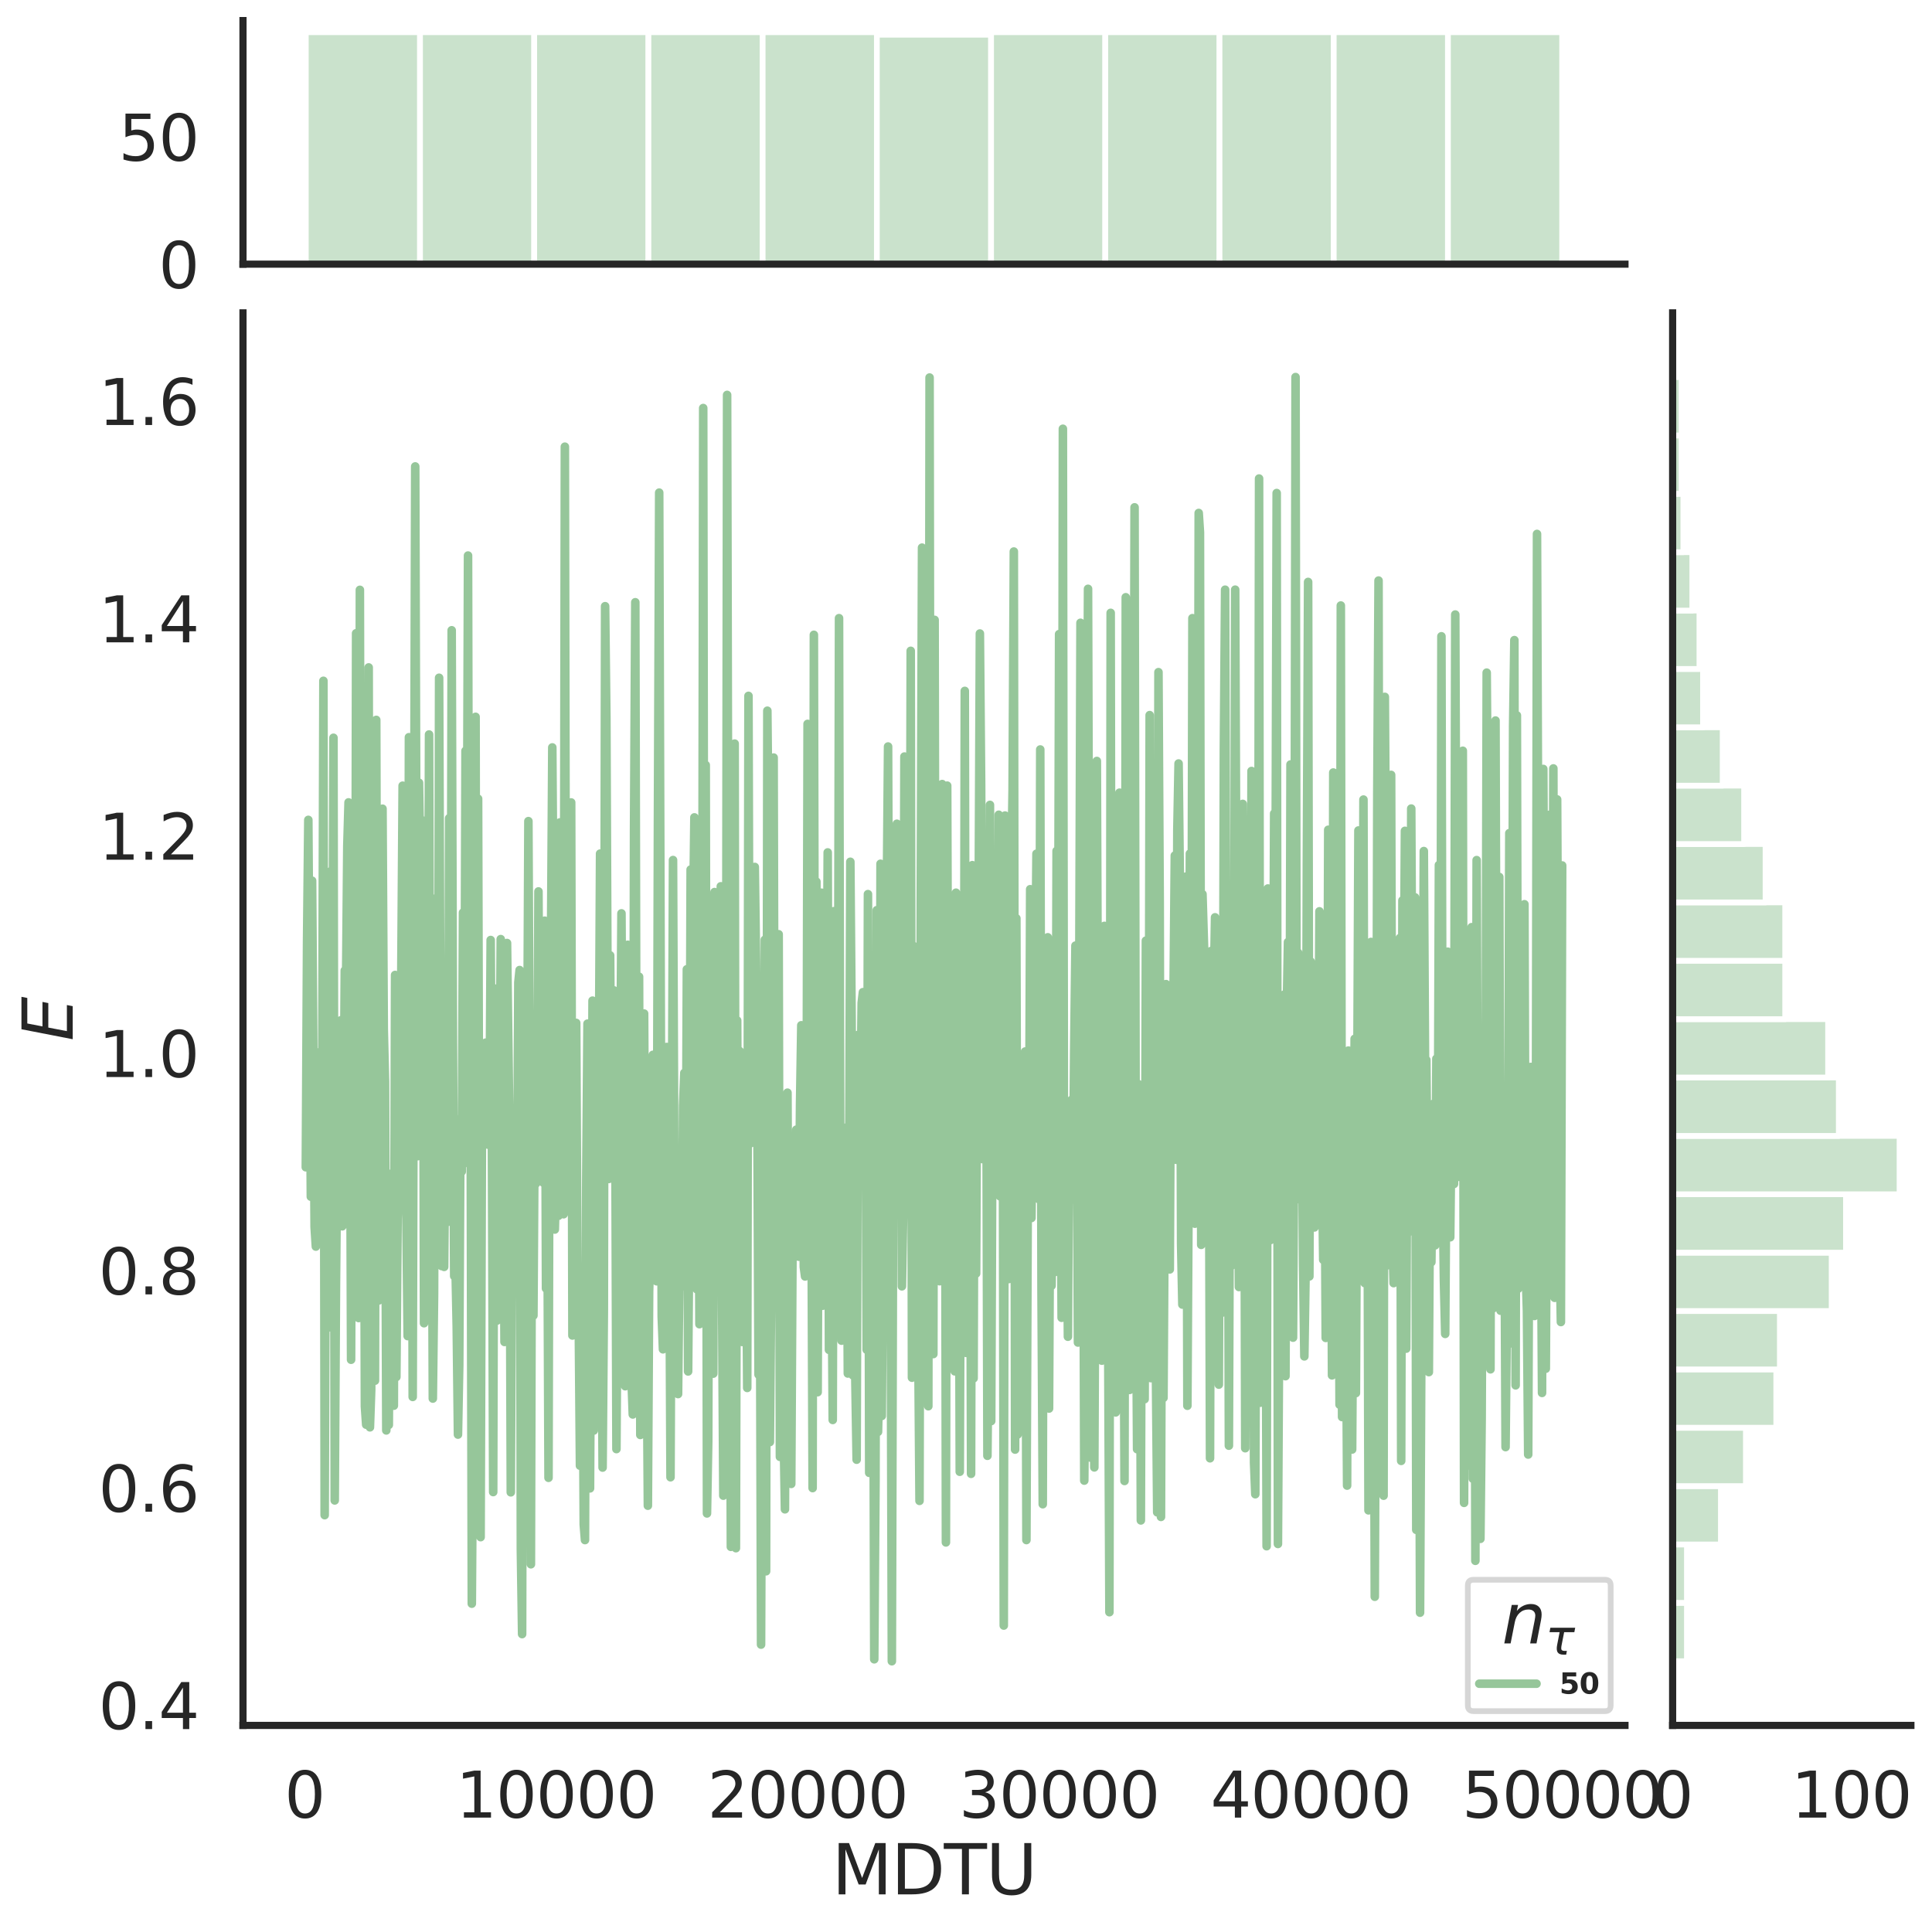<?xml version="1.0" encoding="utf-8" standalone="no"?>
<!DOCTYPE svg PUBLIC "-//W3C//DTD SVG 1.1//EN"
  "http://www.w3.org/Graphics/SVG/1.1/DTD/svg11.dtd">
<svg height="674.159pt" version="1.1" viewBox="0 0 675.156 674.159" width="675.156pt" xmlns="http://www.w3.org/2000/svg" xmlns:xlink="http://www.w3.org/1999/xlink">
 <defs>
  <style type="text/css">*{stroke-linecap:butt;stroke-linejoin:round;}</style>
 </defs>
 <g id="figure_1">
  <g id="patch_1">
   <path d="M 0 674.159 
L 675.156 674.159 
L 675.156 0 
L 0 0 
z
" style="fill:#ffffff;"/>
  </g>
  <g id="axes_1">
   <g id="patch_2">
    <path d="M 84.914 602.94 
L 567.864 602.94 
L 567.864 109.327 
L 84.914 109.327 
z
" style="fill:none;"/>
   </g>
   <g id="matplotlib.axis_1">
    <g id="xtick_1">
     <g id="text_1">
      <!-- 0 -->
      <g style="fill:#262626;" transform="translate(99.428 635.157)scale(0.22 -0.22)">
       <defs>
        <path d="M 2034 4250 
Q 1547 4250 1301 3770 
Q 1056 3291 1056 2328 
Q 1056 1369 1301 889 
Q 1547 409 2034 409 
Q 2525 409 2770 889 
Q 3016 1369 3016 2328 
Q 3016 3291 2770 3770 
Q 2525 4250 2034 4250 
z
M 2034 4750 
Q 2819 4750 3233 4129 
Q 3647 3509 3647 2328 
Q 3647 1150 3233 529 
Q 2819 -91 2034 -91 
Q 1250 -91 836 529 
Q 422 1150 422 2328 
Q 422 3509 836 4129 
Q 1250 4750 2034 4750 
z
" id="DejaVuSans-30" transform="scale(0.016)"/>
       </defs>
       <use xlink:href="#DejaVuSans-30"/>
      </g>
     </g>
    </g>
    <g id="xtick_2">
     <g id="text_2">
      <!-- 10000 -->
      <g style="fill:#262626;" transform="translate(159.33 635.157)scale(0.22 -0.22)">
       <defs>
        <path d="M 794 531 
L 1825 531 
L 1825 4091 
L 703 3866 
L 703 4441 
L 1819 4666 
L 2450 4666 
L 2450 531 
L 3481 531 
L 3481 0 
L 794 0 
L 794 531 
z
" id="DejaVuSans-31" transform="scale(0.016)"/>
       </defs>
       <use xlink:href="#DejaVuSans-31"/>
       <use x="63.623" xlink:href="#DejaVuSans-30"/>
       <use x="127.246" xlink:href="#DejaVuSans-30"/>
       <use x="190.869" xlink:href="#DejaVuSans-30"/>
       <use x="254.492" xlink:href="#DejaVuSans-30"/>
      </g>
     </g>
    </g>
    <g id="xtick_3">
     <g id="text_3">
      <!-- 20000 -->
      <g style="fill:#262626;" transform="translate(247.227 635.157)scale(0.22 -0.22)">
       <defs>
        <path d="M 1228 531 
L 3431 531 
L 3431 0 
L 469 0 
L 469 531 
Q 828 903 1448 1529 
Q 2069 2156 2228 2338 
Q 2531 2678 2651 2914 
Q 2772 3150 2772 3378 
Q 2772 3750 2511 3984 
Q 2250 4219 1831 4219 
Q 1534 4219 1204 4116 
Q 875 4013 500 3803 
L 500 4441 
Q 881 4594 1212 4672 
Q 1544 4750 1819 4750 
Q 2544 4750 2975 4387 
Q 3406 4025 3406 3419 
Q 3406 3131 3298 2873 
Q 3191 2616 2906 2266 
Q 2828 2175 2409 1742 
Q 1991 1309 1228 531 
z
" id="DejaVuSans-32" transform="scale(0.016)"/>
       </defs>
       <use xlink:href="#DejaVuSans-32"/>
       <use x="63.623" xlink:href="#DejaVuSans-30"/>
       <use x="127.246" xlink:href="#DejaVuSans-30"/>
       <use x="190.869" xlink:href="#DejaVuSans-30"/>
       <use x="254.492" xlink:href="#DejaVuSans-30"/>
      </g>
     </g>
    </g>
    <g id="xtick_4">
     <g id="text_4">
      <!-- 30000 -->
      <g style="fill:#262626;" transform="translate(335.124 635.157)scale(0.22 -0.22)">
       <defs>
        <path d="M 2597 2516 
Q 3050 2419 3304 2112 
Q 3559 1806 3559 1356 
Q 3559 666 3084 287 
Q 2609 -91 1734 -91 
Q 1441 -91 1130 -33 
Q 819 25 488 141 
L 488 750 
Q 750 597 1062 519 
Q 1375 441 1716 441 
Q 2309 441 2620 675 
Q 2931 909 2931 1356 
Q 2931 1769 2642 2001 
Q 2353 2234 1838 2234 
L 1294 2234 
L 1294 2753 
L 1863 2753 
Q 2328 2753 2575 2939 
Q 2822 3125 2822 3475 
Q 2822 3834 2567 4026 
Q 2313 4219 1838 4219 
Q 1578 4219 1281 4162 
Q 984 4106 628 3988 
L 628 4550 
Q 988 4650 1302 4700 
Q 1616 4750 1894 4750 
Q 2613 4750 3031 4423 
Q 3450 4097 3450 3541 
Q 3450 3153 3228 2886 
Q 3006 2619 2597 2516 
z
" id="DejaVuSans-33" transform="scale(0.016)"/>
       </defs>
       <use xlink:href="#DejaVuSans-33"/>
       <use x="63.623" xlink:href="#DejaVuSans-30"/>
       <use x="127.246" xlink:href="#DejaVuSans-30"/>
       <use x="190.869" xlink:href="#DejaVuSans-30"/>
       <use x="254.492" xlink:href="#DejaVuSans-30"/>
      </g>
     </g>
    </g>
    <g id="xtick_5">
     <g id="text_5">
      <!-- 40000 -->
      <g style="fill:#262626;" transform="translate(423.021 635.157)scale(0.22 -0.22)">
       <defs>
        <path d="M 2419 4116 
L 825 1625 
L 2419 1625 
L 2419 4116 
z
M 2253 4666 
L 3047 4666 
L 3047 1625 
L 3713 1625 
L 3713 1100 
L 3047 1100 
L 3047 0 
L 2419 0 
L 2419 1100 
L 313 1100 
L 313 1709 
L 2253 4666 
z
" id="DejaVuSans-34" transform="scale(0.016)"/>
       </defs>
       <use xlink:href="#DejaVuSans-34"/>
       <use x="63.623" xlink:href="#DejaVuSans-30"/>
       <use x="127.246" xlink:href="#DejaVuSans-30"/>
       <use x="190.869" xlink:href="#DejaVuSans-30"/>
       <use x="254.492" xlink:href="#DejaVuSans-30"/>
      </g>
     </g>
    </g>
    <g id="xtick_6">
     <g id="text_6">
      <!-- 50000 -->
      <g style="fill:#262626;" transform="translate(510.918 635.157)scale(0.22 -0.22)">
       <defs>
        <path d="M 691 4666 
L 3169 4666 
L 3169 4134 
L 1269 4134 
L 1269 2991 
Q 1406 3038 1543 3061 
Q 1681 3084 1819 3084 
Q 2600 3084 3056 2656 
Q 3513 2228 3513 1497 
Q 3513 744 3044 326 
Q 2575 -91 1722 -91 
Q 1428 -91 1123 -41 
Q 819 9 494 109 
L 494 744 
Q 775 591 1075 516 
Q 1375 441 1709 441 
Q 2250 441 2565 725 
Q 2881 1009 2881 1497 
Q 2881 1984 2565 2268 
Q 2250 2553 1709 2553 
Q 1456 2553 1204 2497 
Q 953 2441 691 2322 
L 691 4666 
z
" id="DejaVuSans-35" transform="scale(0.016)"/>
       </defs>
       <use xlink:href="#DejaVuSans-35"/>
       <use x="63.623" xlink:href="#DejaVuSans-30"/>
       <use x="127.246" xlink:href="#DejaVuSans-30"/>
       <use x="190.869" xlink:href="#DejaVuSans-30"/>
       <use x="254.492" xlink:href="#DejaVuSans-30"/>
      </g>
     </g>
    </g>
    <g id="text_7">
     <!-- MDTU -->
     <g style="fill:#262626;" transform="translate(290.683 661.968)scale(0.24 -0.24)">
      <defs>
       <path d="M 628 4666 
L 1569 4666 
L 2759 1491 
L 3956 4666 
L 4897 4666 
L 4897 0 
L 4281 0 
L 4281 4097 
L 3078 897 
L 2444 897 
L 1241 4097 
L 1241 0 
L 628 0 
L 628 4666 
z
" id="DejaVuSans-4d" transform="scale(0.016)"/>
       <path d="M 1259 4147 
L 1259 519 
L 2022 519 
Q 2988 519 3436 956 
Q 3884 1394 3884 2338 
Q 3884 3275 3436 3711 
Q 2988 4147 2022 4147 
L 1259 4147 
z
M 628 4666 
L 1925 4666 
Q 3281 4666 3915 4102 
Q 4550 3538 4550 2338 
Q 4550 1131 3912 565 
Q 3275 0 1925 0 
L 628 0 
L 628 4666 
z
" id="DejaVuSans-44" transform="scale(0.016)"/>
       <path d="M -19 4666 
L 3928 4666 
L 3928 4134 
L 2272 4134 
L 2272 0 
L 1638 0 
L 1638 4134 
L -19 4134 
L -19 4666 
z
" id="DejaVuSans-54" transform="scale(0.016)"/>
       <path d="M 556 4666 
L 1191 4666 
L 1191 1831 
Q 1191 1081 1462 751 
Q 1734 422 2344 422 
Q 2950 422 3222 751 
Q 3494 1081 3494 1831 
L 3494 4666 
L 4128 4666 
L 4128 1753 
Q 4128 841 3676 375 
Q 3225 -91 2344 -91 
Q 1459 -91 1007 375 
Q 556 841 556 1753 
L 556 4666 
z
" id="DejaVuSans-55" transform="scale(0.016)"/>
      </defs>
      <use xlink:href="#DejaVuSans-4d"/>
      <use x="86.279" xlink:href="#DejaVuSans-44"/>
      <use x="163.281" xlink:href="#DejaVuSans-54"/>
      <use x="224.365" xlink:href="#DejaVuSans-55"/>
     </g>
    </g>
   </g>
   <g id="matplotlib.axis_2">
    <g id="ytick_1">
     <g id="text_8">
      <!-- 0.4 -->
      <g style="fill:#262626;" transform="translate(34.428 604.212)scale(0.22 -0.22)">
       <defs>
        <path d="M 684 794 
L 1344 794 
L 1344 0 
L 684 0 
L 684 794 
z
" id="DejaVuSans-2e" transform="scale(0.016)"/>
       </defs>
       <use xlink:href="#DejaVuSans-30"/>
       <use x="63.623" xlink:href="#DejaVuSans-2e"/>
       <use x="95.41" xlink:href="#DejaVuSans-34"/>
      </g>
     </g>
    </g>
    <g id="ytick_2">
     <g id="text_9">
      <!-- 0.6 -->
      <g style="fill:#262626;" transform="translate(34.428 528.263)scale(0.22 -0.22)">
       <defs>
        <path d="M 2113 2584 
Q 1688 2584 1439 2293 
Q 1191 2003 1191 1497 
Q 1191 994 1439 701 
Q 1688 409 2113 409 
Q 2538 409 2786 701 
Q 3034 994 3034 1497 
Q 3034 2003 2786 2293 
Q 2538 2584 2113 2584 
z
M 3366 4563 
L 3366 3988 
Q 3128 4100 2886 4159 
Q 2644 4219 2406 4219 
Q 1781 4219 1451 3797 
Q 1122 3375 1075 2522 
Q 1259 2794 1537 2939 
Q 1816 3084 2150 3084 
Q 2853 3084 3261 2657 
Q 3669 2231 3669 1497 
Q 3669 778 3244 343 
Q 2819 -91 2113 -91 
Q 1303 -91 875 529 
Q 447 1150 447 2328 
Q 447 3434 972 4092 
Q 1497 4750 2381 4750 
Q 2619 4750 2861 4703 
Q 3103 4656 3366 4563 
z
" id="DejaVuSans-36" transform="scale(0.016)"/>
       </defs>
       <use xlink:href="#DejaVuSans-30"/>
       <use x="63.623" xlink:href="#DejaVuSans-2e"/>
       <use x="95.41" xlink:href="#DejaVuSans-36"/>
      </g>
     </g>
    </g>
    <g id="ytick_3">
     <g id="text_10">
      <!-- 0.8 -->
      <g style="fill:#262626;" transform="translate(34.428 452.313)scale(0.22 -0.22)">
       <defs>
        <path d="M 2034 2216 
Q 1584 2216 1326 1975 
Q 1069 1734 1069 1313 
Q 1069 891 1326 650 
Q 1584 409 2034 409 
Q 2484 409 2743 651 
Q 3003 894 3003 1313 
Q 3003 1734 2745 1975 
Q 2488 2216 2034 2216 
z
M 1403 2484 
Q 997 2584 770 2862 
Q 544 3141 544 3541 
Q 544 4100 942 4425 
Q 1341 4750 2034 4750 
Q 2731 4750 3128 4425 
Q 3525 4100 3525 3541 
Q 3525 3141 3298 2862 
Q 3072 2584 2669 2484 
Q 3125 2378 3379 2068 
Q 3634 1759 3634 1313 
Q 3634 634 3220 271 
Q 2806 -91 2034 -91 
Q 1263 -91 848 271 
Q 434 634 434 1313 
Q 434 1759 690 2068 
Q 947 2378 1403 2484 
z
M 1172 3481 
Q 1172 3119 1398 2916 
Q 1625 2713 2034 2713 
Q 2441 2713 2670 2916 
Q 2900 3119 2900 3481 
Q 2900 3844 2670 4047 
Q 2441 4250 2034 4250 
Q 1625 4250 1398 4047 
Q 1172 3844 1172 3481 
z
" id="DejaVuSans-38" transform="scale(0.016)"/>
       </defs>
       <use xlink:href="#DejaVuSans-30"/>
       <use x="63.623" xlink:href="#DejaVuSans-2e"/>
       <use x="95.41" xlink:href="#DejaVuSans-38"/>
      </g>
     </g>
    </g>
    <g id="ytick_4">
     <g id="text_11">
      <!-- 1.0 -->
      <g style="fill:#262626;" transform="translate(34.428 376.364)scale(0.22 -0.22)">
       <use xlink:href="#DejaVuSans-31"/>
       <use x="63.623" xlink:href="#DejaVuSans-2e"/>
       <use x="95.41" xlink:href="#DejaVuSans-30"/>
      </g>
     </g>
    </g>
    <g id="ytick_5">
     <g id="text_12">
      <!-- 1.2 -->
      <g style="fill:#262626;" transform="translate(34.428 300.414)scale(0.22 -0.22)">
       <use xlink:href="#DejaVuSans-31"/>
       <use x="63.623" xlink:href="#DejaVuSans-2e"/>
       <use x="95.41" xlink:href="#DejaVuSans-32"/>
      </g>
     </g>
    </g>
    <g id="ytick_6">
     <g id="text_13">
      <!-- 1.4 -->
      <g style="fill:#262626;" transform="translate(34.428 224.465)scale(0.22 -0.22)">
       <use xlink:href="#DejaVuSans-31"/>
       <use x="63.623" xlink:href="#DejaVuSans-2e"/>
       <use x="95.41" xlink:href="#DejaVuSans-34"/>
      </g>
     </g>
    </g>
    <g id="ytick_7">
     <g id="text_14">
      <!-- 1.6 -->
      <g style="fill:#262626;" transform="translate(34.428 148.515)scale(0.22 -0.22)">
       <use xlink:href="#DejaVuSans-31"/>
       <use x="63.623" xlink:href="#DejaVuSans-2e"/>
       <use x="95.41" xlink:href="#DejaVuSans-36"/>
      </g>
     </g>
    </g>
    <g id="text_15">
     <!-- $E$ -->
     <g style="fill:#262626;" transform="translate(25.436 363.813)rotate(-90)scale(0.24 -0.24)">
      <defs>
       <path d="M 1081 4666 
L 4031 4666 
L 3928 4134 
L 1606 4134 
L 1338 2753 
L 3566 2753 
L 3463 2222 
L 1234 2222 
L 909 531 
L 3284 531 
L 3181 0 
L 172 0 
L 1081 4666 
z
" id="DejaVuSans-Oblique-45" transform="scale(0.016)"/>
      </defs>
      <use transform="translate(0 0.094)" xlink:href="#DejaVuSans-Oblique-45"/>
     </g>
    </g>
   </g>
   <g id="line2d_1">
    <path clip-path="url(#pf636294b76)" d="M 106.867 407.88 
L 107.306 329.008 
L 107.746 286.506 
L 108.625 418.174 
L 109.064 307.76 
L 109.943 428.773 
L 110.382 435.608 
L 110.822 400.622 
L 111.261 404.15 
L 111.701 367.64 
L 112.14 387.328 
L 112.58 388.315 
L 113.019 237.908 
L 113.459 529.458 
L 113.898 401.372 
L 114.338 409.072 
L 114.777 463.9 
L 115.217 405.9 
L 115.656 304.406 
L 116.096 395.362 
L 116.535 257.814 
L 116.975 524.315 
L 117.414 448.651 
L 117.854 401.027 
L 118.293 366.723 
L 118.733 358.386 
L 119.172 356.505 
L 119.612 428.518 
L 120.051 398.006 
L 120.491 339.119 
L 120.93 344.36 
L 121.37 295.648 
L 121.809 280.388 
L 122.249 351.065 
L 122.688 475.151 
L 123.128 351.821 
L 123.567 324.25 
L 124.007 442.602 
L 124.446 221.299 
L 124.885 398.785 
L 125.325 460.577 
L 125.764 206.119 
L 126.204 435.183 
L 126.643 311.769 
L 127.083 346.451 
L 127.522 491.463 
L 127.962 497.845 
L 128.401 410.204 
L 128.841 233.228 
L 129.28 498.766 
L 129.72 485.76 
L 130.159 255.476 
L 130.599 441.694 
L 131.038 482.466 
L 131.478 251.564 
L 131.917 414.029 
L 132.357 454.446 
L 132.796 370.552 
L 133.236 438.371 
L 133.675 282.603 
L 134.115 359.727 
L 134.554 378.041 
L 134.994 499.849 
L 135.433 470.47 
L 135.873 497.934 
L 136.312 410.199 
L 136.752 446.438 
L 137.191 440.913 
L 137.631 491.207 
L 138.07 340.701 
L 138.51 481.187 
L 138.949 425.869 
L 139.828 397.931 
L 140.707 274.559 
L 141.146 354.149 
L 141.586 373.011 
L 142.025 426.933 
L 142.465 466.884 
L 142.904 257.619 
L 143.344 341.288 
L 143.783 297.128 
L 144.223 488.147 
L 145.102 162.997 
L 145.541 313.216 
L 145.981 404.007 
L 146.42 273.518 
L 147.299 326.812 
L 147.739 286.73 
L 148.178 462.387 
L 148.618 368.254 
L 149.057 353.84 
L 149.497 393.878 
L 149.936 256.664 
L 150.376 393.723 
L 150.815 381.515 
L 151.255 488.718 
L 151.694 452.109 
L 152.134 314.016 
L 153.012 434.408 
L 153.452 236.843 
L 153.891 355.283 
L 154.331 442.41 
L 154.77 417.699 
L 155.21 442.705 
L 155.649 392.308 
L 156.089 421.812 
L 156.528 426.956 
L 156.968 285.903 
L 157.407 415.431 
L 157.847 220.245 
L 158.286 364.218 
L 158.726 445.92 
L 159.165 442.14 
L 159.605 463.52 
L 160.044 501.307 
L 160.484 477.183 
L 160.923 390.839 
L 161.363 409.383 
L 161.802 318.901 
L 162.242 395.912 
L 162.681 262.361 
L 163.121 321.539 
L 163.56 194.133 
L 164 406.775 
L 164.439 375.289 
L 164.879 560.39 
L 165.318 496.095 
L 165.758 461.882 
L 166.197 250.496 
L 166.637 505.143 
L 167.076 279.112 
L 167.515 443.497 
L 167.955 537.145 
L 168.394 400.216 
L 168.834 379.163 
L 169.273 370.073 
L 169.713 364.354 
L 170.152 396.598 
L 170.592 400.003 
L 171.031 394.987 
L 171.471 328.483 
L 171.91 398.264 
L 172.35 521.387 
L 172.789 345.411 
L 173.229 429.23 
L 173.668 461.482 
L 174.108 409.51 
L 174.547 393.499 
L 174.987 328.169 
L 175.426 406.856 
L 175.866 399.973 
L 176.305 468.937 
L 176.745 459.978 
L 177.184 329.534 
L 178.063 397.923 
L 178.503 521.481 
L 178.942 428.341 
L 179.382 420.51 
L 179.821 402.414 
L 180.261 436.911 
L 180.7 424.876 
L 181.139 343.309 
L 181.579 338.976 
L 182.018 541.296 
L 182.458 571.025 
L 182.897 342.302 
L 183.337 489.352 
L 183.776 474.429 
L 184.655 286.938 
L 185.095 380.165 
L 185.534 546.621 
L 185.974 373.085 
L 186.413 459.717 
L 186.853 390.128 
L 187.292 413.59 
L 187.732 401.592 
L 188.171 311.505 
L 188.611 392.49 
L 189.05 343.625 
L 189.49 366.845 
L 189.929 413.325 
L 190.369 321.738 
L 190.808 450.247 
L 191.248 410.047 
L 191.687 516.407 
L 192.127 328.051 
L 192.566 328.034 
L 193.006 261.182 
L 193.445 323.347 
L 193.885 429.653 
L 194.324 413.22 
L 194.764 403.105 
L 195.203 424.831 
L 195.642 287.39 
L 196.082 407.983 
L 196.521 392.857 
L 196.961 424.309 
L 197.4 156.091 
L 197.84 402.543 
L 198.279 407.929 
L 198.719 339.386 
L 199.158 329.997 
L 199.598 280.407 
L 200.037 466.681 
L 200.477 357.766 
L 200.916 371.57 
L 201.356 357.443 
L 201.795 446.287 
L 202.235 460.124 
L 202.674 512.171 
L 203.114 459.525 
L 203.553 457.014 
L 203.993 532.727 
L 204.432 538.167 
L 204.872 412.616 
L 205.311 357.713 
L 205.751 396.655 
L 206.19 520.101 
L 207.069 349.67 
L 207.509 499.889 
L 207.948 362.476 
L 208.388 479.521 
L 209.266 377.205 
L 209.706 298.298 
L 210.145 429.849 
L 210.585 512.833 
L 211.024 457.53 
L 211.464 211.833 
L 211.903 250.799 
L 212.343 354.916 
L 212.782 411.971 
L 213.222 333.849 
L 213.661 401.83 
L 214.101 391.478 
L 214.54 346.085 
L 214.98 376.205 
L 215.419 506.371 
L 216.298 364.378 
L 216.738 379.63 
L 217.177 319.172 
L 217.617 398.114 
L 218.056 392.438 
L 218.496 484.408 
L 219.375 330.155 
L 219.814 351.242 
L 220.254 449.18 
L 220.693 482.16 
L 221.133 494.272 
L 221.572 290.382 
L 222.012 210.456 
L 222.451 403.149 
L 222.891 446.801 
L 223.33 341.302 
L 223.769 501.431 
L 224.209 451.911 
L 224.648 380.974 
L 225.088 354.185 
L 225.527 434.425 
L 225.967 463.812 
L 226.406 526.152 
L 226.846 451.261 
L 227.285 435.297 
L 227.725 377.956 
L 228.164 368.608 
L 228.604 415.391 
L 229.043 392.808 
L 229.483 447.732 
L 229.922 287.857 
L 230.362 172.143 
L 231.241 460.013 
L 231.68 471.505 
L 232.12 399.42 
L 232.559 373.74 
L 232.999 365.853 
L 233.438 423.351 
L 233.878 427.78 
L 234.317 516.214 
L 235.196 300.537 
L 235.636 406.857 
L 236.075 447.834 
L 236.515 430.359 
L 236.954 487.146 
L 237.393 447.059 
L 237.833 449.876 
L 238.272 444.128 
L 238.712 386.321 
L 239.151 374.917 
L 239.591 438.486 
L 240.03 338.707 
L 240.47 479.242 
L 240.909 426.842 
L 241.349 303.864 
L 241.788 415.69 
L 242.228 320.34 
L 242.667 285.629 
L 243.107 382.178 
L 243.546 450.557 
L 243.986 356.626 
L 244.425 462.73 
L 244.865 423.026 
L 245.304 427.85 
L 245.744 142.59 
L 246.183 435.209 
L 246.623 267.345 
L 247.062 528.859 
L 247.502 503.509 
L 247.941 341.103 
L 248.381 419.335 
L 248.82 352.173 
L 249.26 480.004 
L 249.699 311.729 
L 250.139 391.198 
L 250.578 410.824 
L 251.018 390.353 
L 251.457 416.751 
L 251.896 309.716 
L 252.336 454.118 
L 252.775 522.65 
L 253.215 457.166 
L 253.654 439.584 
L 254.094 138.005 
L 254.533 329.503 
L 254.973 414.534 
L 255.412 540.536 
L 255.852 368.718 
L 256.291 484.395 
L 256.731 259.847 
L 257.17 540.996 
L 257.61 356.593 
L 258.049 454.759 
L 258.489 367.286 
L 258.928 393.117 
L 259.368 468.938 
L 259.807 372.57 
L 260.247 430.593 
L 260.686 419.728 
L 261.126 485.005 
L 261.565 243.171 
L 262.005 394.801 
L 262.444 399.438 
L 262.884 354.902 
L 263.323 352.444 
L 263.763 302.95 
L 264.202 335.472 
L 264.642 382.278 
L 265.081 480.357 
L 265.52 426.407 
L 265.96 574.702 
L 266.399 450.687 
L 266.839 473.583 
L 267.278 328.377 
L 267.718 549.067 
L 268.157 248.357 
L 268.597 294.347 
L 269.036 503.916 
L 269.476 453.059 
L 269.915 334.328 
L 270.355 264.726 
L 270.794 441.882 
L 271.234 374.02 
L 271.673 438.042 
L 272.113 326.47 
L 272.552 509.09 
L 272.992 410.557 
L 273.431 475.254 
L 274.31 527.419 
L 274.75 433.862 
L 275.189 381.83 
L 275.629 478.437 
L 276.068 475.02 
L 276.508 518.54 
L 276.947 437.154 
L 277.387 422.477 
L 277.826 431.983 
L 278.266 394.764 
L 278.705 424.014 
L 279.145 439.145 
L 279.584 385.937 
L 280.023 358.274 
L 280.463 367.292 
L 280.902 442.707 
L 281.342 446.052 
L 281.781 437.924 
L 282.221 252.964 
L 283.1 413.346 
L 283.539 412.683 
L 283.979 520 
L 284.418 221.829 
L 284.858 432.464 
L 285.297 308.084 
L 285.737 486.489 
L 286.176 363.275 
L 286.616 333.03 
L 287.055 311.947 
L 287.495 456.272 
L 287.934 419.407 
L 288.374 337.844 
L 288.813 381.457 
L 289.253 297.874 
L 289.692 471.687 
L 290.132 426.391 
L 290.571 435.672 
L 291.011 496.193 
L 291.45 318.399 
L 291.89 396.599 
L 292.329 402.423 
L 292.769 413.74 
L 293.208 216.013 
L 293.647 411.776 
L 294.087 468.479 
L 294.526 449.833 
L 295.405 394.093 
L 295.845 400.854 
L 296.284 479.96 
L 296.724 416.708 
L 297.163 301.145 
L 297.603 355.849 
L 298.042 480.589 
L 298.482 434.943 
L 298.921 482.92 
L 299.361 510.077 
L 299.8 361.679 
L 300.24 369.753 
L 300.679 387.412 
L 301.119 350.461 
L 301.558 346.712 
L 301.998 414.631 
L 302.437 366.036 
L 302.877 471.659 
L 303.316 312.448 
L 303.756 514.674 
L 304.195 385.403 
L 304.635 363.153 
L 305.074 421.83 
L 305.514 579.826 
L 305.953 517.682 
L 306.393 318.066 
L 306.832 500.362 
L 307.272 480.213 
L 307.711 301.84 
L 308.15 494.802 
L 308.59 430.559 
L 309.029 419.501 
L 309.469 465.278 
L 309.908 312.216 
L 310.348 260.864 
L 310.787 384.596 
L 311.227 435.91 
L 311.666 580.503 
L 312.106 417.849 
L 312.545 357.362 
L 312.985 378.558 
L 313.424 287.857 
L 313.864 288.767 
L 314.303 374.05 
L 314.743 342.28 
L 315.182 449.492 
L 315.622 424.228 
L 316.061 264.369 
L 316.501 418.228 
L 316.94 286.699 
L 317.38 284.957 
L 317.819 408.287 
L 318.259 227.433 
L 318.698 481.424 
L 319.138 330.492 
L 319.577 398.212 
L 320.017 414.217 
L 320.456 384.038 
L 320.896 469.847 
L 321.335 524.467 
L 321.775 314.393 
L 322.214 191.369 
L 322.653 451.14 
L 323.532 368.931 
L 323.972 374.665 
L 324.411 491.394 
L 324.851 131.93 
L 325.29 437.217 
L 325.73 326.475 
L 326.169 473.164 
L 326.609 216.609 
L 327.048 447.69 
L 327.488 303.977 
L 327.927 409.004 
L 328.367 447.711 
L 329.246 273.988 
L 329.685 427.881 
L 330.125 288.895 
L 330.564 538.988 
L 331.004 274.538 
L 331.443 413.169 
L 331.883 463.608 
L 332.322 369.333 
L 332.762 419.539 
L 333.201 380.441 
L 333.641 479.194 
L 334.08 311.947 
L 334.52 413.573 
L 334.959 365.066 
L 335.399 514.295 
L 335.838 390.534 
L 336.277 321.013 
L 336.717 468.056 
L 337.156 241.433 
L 337.596 472.752 
L 338.035 464.954 
L 338.475 442.277 
L 338.914 363.778 
L 339.354 515.014 
L 339.793 302.326 
L 340.233 481.652 
L 340.672 338.654 
L 341.112 445.025 
L 341.551 343.928 
L 341.991 319.27 
L 342.43 221.377 
L 342.87 274.28 
L 343.309 405.029 
L 343.749 387.306 
L 344.188 359.431 
L 344.628 343.94 
L 345.067 508.716 
L 345.507 460.827 
L 345.946 281.264 
L 346.386 496.587 
L 346.825 385.996 
L 347.265 410.667 
L 348.144 310.859 
L 348.583 401.698 
L 349.023 284.71 
L 349.462 418.044 
L 350.341 316.243 
L 350.78 568.037 
L 351.22 284.987 
L 351.659 408.828 
L 352.099 322.513 
L 352.538 446.946 
L 352.978 399.027 
L 353.417 303.907 
L 353.857 276.238 
L 354.296 192.725 
L 354.736 506.545 
L 355.175 320.901 
L 355.615 501.308 
L 356.054 375.532 
L 356.494 441.03 
L 356.933 470.058 
L 357.373 403.965 
L 357.812 398.368 
L 358.252 367.446 
L 358.691 538.159 
L 359.131 425.751 
L 359.57 419.93 
L 360.01 310.729 
L 360.449 425.622 
L 360.889 381.88 
L 361.328 408.645 
L 361.768 343.652 
L 362.207 298.331 
L 362.647 349.697 
L 363.086 419.085 
L 363.526 261.899 
L 363.965 450.819 
L 364.404 525.634 
L 364.844 353.288 
L 365.723 404.658 
L 366.162 327.532 
L 366.602 492.201 
L 367.041 398.78 
L 367.481 449.291 
L 367.92 412.427 
L 368.36 440.223 
L 368.799 444.468 
L 369.239 297.336 
L 369.678 380.623 
L 370.118 221.592 
L 370.557 369.873 
L 370.997 460.487 
L 371.436 149.829 
L 371.876 456.522 
L 372.315 416.309 
L 372.755 400.821 
L 373.194 467.105 
L 373.634 385.67 
L 374.073 419.351 
L 374.513 384.298 
L 374.952 416.678 
L 375.392 366.911 
L 375.831 330.442 
L 376.271 383.764 
L 376.71 469.141 
L 377.589 217.637 
L 378.029 460.976 
L 378.468 377.113 
L 378.907 517.389 
L 379.347 465.75 
L 379.786 294.675 
L 380.226 205.761 
L 381.105 509.361 
L 381.544 349.653 
L 381.984 368.044 
L 382.423 512.768 
L 382.863 412.775 
L 383.302 265.918 
L 383.742 385.938 
L 384.181 450.533 
L 384.621 394.503 
L 385.06 475.473 
L 385.939 323.544 
L 386.379 404.564 
L 386.818 429.829 
L 387.258 464.779 
L 387.697 563.366 
L 388.137 214.161 
L 388.576 480.697 
L 389.016 362.735 
L 389.895 493.547 
L 390.334 332.934 
L 390.774 385.353 
L 391.213 277.002 
L 391.653 457.082 
L 392.092 435.748 
L 392.531 406.199 
L 392.971 517.518 
L 393.41 208.707 
L 393.85 325.815 
L 394.729 485.706 
L 395.608 268.081 
L 396.047 361.283 
L 396.487 177.285 
L 396.926 433.549 
L 397.366 506.399 
L 397.805 378.823 
L 398.245 417.039 
L 398.684 531.295 
L 399.124 386.313 
L 399.563 386.033 
L 400.003 488.929 
L 400.442 328.702 
L 400.882 335.406 
L 401.321 462.334 
L 401.761 249.893 
L 402.2 481.579 
L 402.64 299.378 
L 403.079 475.5 
L 403.519 447.318 
L 403.958 480.398 
L 404.398 528.471 
L 404.837 234.882 
L 405.277 315.618 
L 405.716 530.072 
L 406.156 399.478 
L 406.595 488.476 
L 407.474 343.895 
L 407.913 441.172 
L 408.353 420.291 
L 408.792 443.589 
L 409.232 351.977 
L 409.671 374.362 
L 410.111 346.477 
L 410.55 298.962 
L 410.99 405.269 
L 411.429 290.14 
L 411.869 266.799 
L 412.308 307.147 
L 412.748 434.628 
L 413.187 455.871 
L 413.627 415.799 
L 414.066 442.594 
L 414.506 306.305 
L 414.945 491.223 
L 415.385 412.839 
L 415.824 298.274 
L 416.264 407.512 
L 416.703 216.017 
L 417.143 372.362 
L 417.582 427.61 
L 418.022 242.357 
L 418.461 402.539 
L 418.901 179.256 
L 419.34 186.029 
L 419.78 435.007 
L 420.219 312.456 
L 421.098 341.878 
L 421.537 431.994 
L 421.977 380.351 
L 422.416 370.479 
L 422.856 509.583 
L 423.295 332.287 
L 423.735 388.635 
L 424.174 346.642 
L 424.614 320.548 
L 425.053 415.902 
L 425.493 396.242 
L 425.932 483.845 
L 426.372 360.833 
L 426.811 458.863 
L 427.251 436.353 
L 427.69 262.135 
L 428.13 206.066 
L 428.569 370.726 
L 429.009 351.25 
L 429.448 505.182 
L 429.888 376.644 
L 430.327 442.312 
L 430.767 400.634 
L 431.206 391.027 
L 431.646 206.058 
L 432.085 323.698 
L 432.964 449.738 
L 433.404 351.046 
L 433.843 390.211 
L 434.283 280.917 
L 434.722 334.776 
L 435.161 506.064 
L 435.601 387.349 
L 436.04 479 
L 436.48 366.542 
L 436.919 440.678 
L 437.359 269.424 
L 438.238 511.093 
L 438.677 522.142 
L 439.117 383.663 
L 439.556 435.966 
L 439.996 167.219 
L 440.435 490.165 
L 440.875 345.8 
L 441.314 345.69 
L 441.754 428.121 
L 442.193 393.749 
L 442.633 540.312 
L 443.072 310.474 
L 443.512 401.091 
L 443.951 433.343 
L 444.391 432.695 
L 444.83 382.848 
L 445.27 284.274 
L 445.709 323.319 
L 446.149 172.289 
L 446.588 539.524 
L 447.028 461.49 
L 447.467 407.912 
L 447.907 399.758 
L 448.346 376.912 
L 448.786 347.551 
L 449.225 480.894 
L 449.664 353.777 
L 450.104 329.189 
L 450.543 425.216 
L 450.983 267.147 
L 451.422 310.239 
L 451.862 467.432 
L 452.301 388.956 
L 452.741 131.764 
L 453.18 419.099 
L 453.62 332.889 
L 454.499 372.005 
L 454.938 382.73 
L 455.378 441.865 
L 455.817 473.98 
L 456.257 444.382 
L 456.696 301.303 
L 457.136 203.354 
L 457.575 446.035 
L 458.015 335.983 
L 458.454 397.978 
L 458.894 385.806 
L 459.333 428.921 
L 459.773 369.942 
L 460.212 365.913 
L 460.652 402.095 
L 461.091 318.459 
L 461.97 406.278 
L 462.41 440.236 
L 462.849 390.84 
L 463.288 467.526 
L 463.728 419.254 
L 464.167 289.962 
L 464.607 292.265 
L 465.486 480.613 
L 465.925 269.954 
L 466.365 384.75 
L 466.804 270.243 
L 467.683 401.171 
L 468.123 490.852 
L 468.562 211.595 
L 469.002 495.18 
L 469.441 426.783 
L 470.32 443.994 
L 470.76 519.132 
L 471.199 367.117 
L 471.639 479.606 
L 472.078 489.385 
L 472.518 506.521 
L 473.397 363.01 
L 473.836 486.81 
L 474.715 290.213 
L 475.155 436.784 
L 475.594 321.138 
L 476.034 417.045 
L 476.473 279.405 
L 476.913 448.371 
L 477.352 443.777 
L 477.791 366.391 
L 478.231 527.777 
L 478.67 397.51 
L 479.11 329.16 
L 479.549 510.1 
L 479.989 410.798 
L 480.428 557.974 
L 480.868 442.696 
L 481.307 277.393 
L 481.747 202.873 
L 482.186 472.52 
L 482.626 339.469 
L 483.065 365.009 
L 483.505 522.655 
L 483.944 243.519 
L 484.384 313.622 
L 484.823 442.155 
L 485.263 297.362 
L 485.702 378.314 
L 486.142 270.781 
L 486.581 432.863 
L 487.021 448.377 
L 487.46 387.909 
L 487.9 416.804 
L 488.339 355.326 
L 488.779 424.253 
L 489.218 327.781 
L 489.658 510.496 
L 490.097 314.649 
L 490.537 355.847 
L 490.976 290.335 
L 491.415 471.278 
L 491.855 372.728 
L 492.294 426.76 
L 492.734 430.322 
L 493.173 282.549 
L 493.613 375.253 
L 494.052 375.832 
L 494.492 313.571 
L 494.931 534.596 
L 495.371 334.337 
L 495.81 428.629 
L 496.25 563.54 
L 497.568 297.399 
L 498.008 373.963 
L 498.447 370.388 
L 499.326 479.473 
L 499.766 407.553 
L 500.205 441.066 
L 500.645 405.349 
L 501.084 385.616 
L 501.524 435.181 
L 501.963 369.947 
L 502.403 426.858 
L 502.842 302.266 
L 503.282 423.519 
L 503.721 222.349 
L 504.161 416.805 
L 504.6 447.756 
L 505.04 466.124 
L 505.918 332.565 
L 506.358 342.641 
L 506.797 432.357 
L 507.237 390.312 
L 507.676 413.533 
L 508.116 413.732 
L 508.555 214.743 
L 508.995 335.802 
L 509.434 411.265 
L 509.874 403.697 
L 510.313 404.79 
L 510.753 400.975 
L 511.192 262.356 
L 511.632 525.168 
L 512.071 370.759 
L 512.511 356.064 
L 513.39 512.09 
L 514.269 323.994 
L 514.708 516.737 
L 515.148 324.607 
L 515.587 545.412 
L 516.027 300.559 
L 516.466 422.098 
L 516.906 383.295 
L 517.345 537.735 
L 517.785 495.445 
L 518.224 390.497 
L 518.664 364.536 
L 519.103 410.66 
L 519.542 235.051 
L 519.982 293.684 
L 520.861 478.496 
L 521.3 279.869 
L 521.74 457.22 
L 522.179 447.931 
L 522.619 251.79 
L 523.058 400.301 
L 523.498 376.18 
L 523.937 306.444 
L 524.377 458.016 
L 524.816 411.634 
L 525.256 443.382 
L 525.695 410.903 
L 526.135 505.676 
L 527.014 415.555 
L 527.453 291.133 
L 527.893 469.443 
L 528.332 397.646 
L 528.772 253.863 
L 529.211 223.686 
L 529.651 484.097 
L 530.09 249.987 
L 530.53 450.358 
L 530.969 352.528 
L 531.409 404.555 
L 531.848 335.45 
L 532.288 397.342 
L 532.727 315.979 
L 533.167 443.918 
L 533.606 458.103 
L 534.045 508.281 
L 534.485 393.351 
L 534.924 372.838 
L 535.364 380.603 
L 535.803 400.759 
L 536.243 459.851 
L 536.682 431.874 
L 537.122 186.585 
L 537.561 303.798 
L 538.001 376.493 
L 538.44 416.252 
L 538.88 486.746 
L 539.319 268.703 
L 539.759 355.266 
L 540.198 478.286 
L 541.077 315.079 
L 541.517 284.709 
L 541.956 330.046 
L 542.396 440.961 
L 542.835 268.522 
L 543.275 453.508 
L 543.714 379.236 
L 544.154 279.351 
L 544.593 371.441 
L 545.033 438.295 
L 545.472 461.975 
L 545.912 302.428 
L 545.912 302.428 
" style="fill:none;stroke:#96c69a;stroke-linecap:round;stroke-width:3;"/>
   </g>
   <g id="line2d_2"/>
   <g id="patch_3">
    <path d="M 84.914 602.94 
L 84.914 109.327 
" style="fill:none;stroke:#262626;stroke-linecap:square;stroke-linejoin:miter;stroke-width:2.5;"/>
   </g>
   <g id="patch_4">
    <path d="M 84.914 602.94 
L 567.864 602.94 
" style="fill:none;stroke:#262626;stroke-linecap:square;stroke-linejoin:miter;stroke-width:2.5;"/>
   </g>
   <g id="legend_1">
    <g id="patch_5">
     <path d="M 514.948 597.94 
L 560.864 597.94 
Q 562.864 597.94 562.864 595.94 
L 562.864 554.034 
Q 562.864 552.034 560.864 552.034 
L 514.948 552.034 
Q 512.948 552.034 512.948 554.034 
L 512.948 595.94 
Q 512.948 597.94 514.948 597.94 
z
" style="fill:#ffffff;opacity:0.8;stroke:#cccccc;stroke-linejoin:miter;stroke-width:2;"/>
    </g>
    <g id="text_16">
     <!-- $n_\tau$ -->
     <g style="fill:#262626;" transform="translate(524.826 574.271)scale(0.24 -0.24)">
      <defs>
       <path d="M 3566 2113 
L 3156 0 
L 2578 0 
L 2988 2091 
Q 3016 2238 3031 2350 
Q 3047 2463 3047 2528 
Q 3047 2791 2881 2937 
Q 2716 3084 2419 3084 
Q 1956 3084 1622 2776 
Q 1288 2469 1184 1941 
L 800 0 
L 225 0 
L 903 3500 
L 1478 3500 
L 1363 2950 
Q 1603 3253 1940 3418 
Q 2278 3584 2650 3584 
Q 3113 3584 3367 3334 
Q 3622 3084 3622 2631 
Q 3622 2519 3608 2391 
Q 3594 2263 3566 2113 
z
" id="DejaVuSans-Oblique-6e" transform="scale(0.016)"/>
       <path d="M 2103 638 
Q 2188 488 2525 488 
L 2800 488 
L 2706 0 
L 2363 0 
Q 1800 0 1600 300 
Q 1403 606 1534 1269 
L 1856 2925 
L 541 2925 
L 653 3500 
L 3881 3500 
L 3769 2925 
L 2444 2925 
L 2113 1234 
Q 2025 781 2103 638 
z
" id="DejaVuSans-Oblique-3c4" transform="scale(0.016)"/>
      </defs>
      <use xlink:href="#DejaVuSans-Oblique-6e"/>
      <use transform="translate(63.379 -16.406)scale(0.7)" xlink:href="#DejaVuSans-Oblique-3c4"/>
     </g>
    </g>
    <g id="line2d_3">
     <path d="M 516.948 588.36 
L 536.948 588.36 
" style="fill:none;stroke:#96c69a;stroke-linecap:round;stroke-width:3;"/>
    </g>
    <g id="line2d_4"/>
    <g id="text_17">
     <!-- 50 -->
     <g style="fill:#262626;" transform="translate(544.948 591.86)scale(0.1 -0.1)">
      <defs>
       <path d="M 678 4666 
L 3669 4666 
L 3669 3781 
L 1638 3781 
L 1638 3059 
Q 1775 3097 1914 3117 
Q 2053 3138 2203 3138 
Q 3056 3138 3531 2711 
Q 4006 2284 4006 1522 
Q 4006 766 3489 337 
Q 2972 -91 2053 -91 
Q 1656 -91 1267 -14 
Q 878 63 494 219 
L 494 1166 
Q 875 947 1217 837 
Q 1559 728 1863 728 
Q 2300 728 2551 942 
Q 2803 1156 2803 1522 
Q 2803 1891 2551 2103 
Q 2300 2316 1863 2316 
Q 1603 2316 1309 2248 
Q 1016 2181 678 2041 
L 678 4666 
z
" id="DejaVuSans-Bold-35" transform="scale(0.016)"/>
       <path d="M 2944 2338 
Q 2944 3213 2780 3570 
Q 2616 3928 2228 3928 
Q 1841 3928 1675 3570 
Q 1509 3213 1509 2338 
Q 1509 1453 1675 1090 
Q 1841 728 2228 728 
Q 2613 728 2778 1090 
Q 2944 1453 2944 2338 
z
M 4147 2328 
Q 4147 1169 3647 539 
Q 3147 -91 2228 -91 
Q 1306 -91 806 539 
Q 306 1169 306 2328 
Q 306 3491 806 4120 
Q 1306 4750 2228 4750 
Q 3147 4750 3647 4120 
Q 4147 3491 4147 2328 
z
" id="DejaVuSans-Bold-30" transform="scale(0.016)"/>
      </defs>
      <use xlink:href="#DejaVuSans-Bold-35"/>
      <use x="69.58" xlink:href="#DejaVuSans-Bold-30"/>
     </g>
    </g>
   </g>
  </g>
  <g id="axes_2">
   <g id="patch_6">
    <path d="M 84.914 92.306 
L 567.864 92.306 
L 567.864 7.2 
L 84.914 7.2 
z
" style="fill:none;"/>
   </g>
   <g id="matplotlib.axis_3">
    <g id="xtick_7"/>
    <g id="xtick_8"/>
    <g id="xtick_9"/>
    <g id="xtick_10"/>
    <g id="xtick_11"/>
    <g id="xtick_12"/>
   </g>
   <g id="matplotlib.axis_4">
    <g id="ytick_8">
     <g id="text_18">
      <!-- 0 -->
      <g style="fill:#262626;" transform="translate(55.417 100.664)scale(0.22 -0.22)">
       <use xlink:href="#DejaVuSans-30"/>
      </g>
     </g>
    </g>
    <g id="ytick_9">
     <g id="text_19">
      <!-- 50 -->
      <g style="fill:#262626;" transform="translate(41.419 56.129)scale(0.22 -0.22)">
       <use xlink:href="#DejaVuSans-35"/>
       <use x="63.623" xlink:href="#DejaVuSans-30"/>
      </g>
     </g>
    </g>
   </g>
   <g id="patch_7">
    <path clip-path="url(#p0f9c36e60e)" d="M 106.867 92.306 
L 146.78 92.306 
L 146.78 11.253 
L 106.867 11.253 
z
" style="fill:#96c69a;fill-opacity:0.5;stroke:#ffffff;stroke-linejoin:miter;stroke-width:2;"/>
   </g>
   <g id="patch_8">
    <path clip-path="url(#p0f9c36e60e)" d="M 146.78 92.306 
L 186.693 92.306 
L 186.693 11.253 
L 146.78 11.253 
z
" style="fill:#96c69a;fill-opacity:0.5;stroke:#ffffff;stroke-linejoin:miter;stroke-width:2;"/>
   </g>
   <g id="patch_9">
    <path clip-path="url(#p0f9c36e60e)" d="M 186.693 92.306 
L 226.606 92.306 
L 226.606 11.253 
L 186.693 11.253 
z
" style="fill:#96c69a;fill-opacity:0.5;stroke:#ffffff;stroke-linejoin:miter;stroke-width:2;"/>
   </g>
   <g id="patch_10">
    <path clip-path="url(#p0f9c36e60e)" d="M 226.606 92.306 
L 266.519 92.306 
L 266.519 11.253 
L 226.606 11.253 
z
" style="fill:#96c69a;fill-opacity:0.5;stroke:#ffffff;stroke-linejoin:miter;stroke-width:2;"/>
   </g>
   <g id="patch_11">
    <path clip-path="url(#p0f9c36e60e)" d="M 266.519 92.306 
L 306.433 92.306 
L 306.433 11.253 
L 266.519 11.253 
z
" style="fill:#96c69a;fill-opacity:0.5;stroke:#ffffff;stroke-linejoin:miter;stroke-width:2;"/>
   </g>
   <g id="patch_12">
    <path clip-path="url(#p0f9c36e60e)" d="M 306.433 92.306 
L 346.346 92.306 
L 346.346 12.143 
L 306.433 12.143 
z
" style="fill:#96c69a;fill-opacity:0.5;stroke:#ffffff;stroke-linejoin:miter;stroke-width:2;"/>
   </g>
   <g id="patch_13">
    <path clip-path="url(#p0f9c36e60e)" d="M 346.346 92.306 
L 386.259 92.306 
L 386.259 11.253 
L 346.346 11.253 
z
" style="fill:#96c69a;fill-opacity:0.5;stroke:#ffffff;stroke-linejoin:miter;stroke-width:2;"/>
   </g>
   <g id="patch_14">
    <path clip-path="url(#p0f9c36e60e)" d="M 386.259 92.306 
L 426.172 92.306 
L 426.172 11.253 
L 386.259 11.253 
z
" style="fill:#96c69a;fill-opacity:0.5;stroke:#ffffff;stroke-linejoin:miter;stroke-width:2;"/>
   </g>
   <g id="patch_15">
    <path clip-path="url(#p0f9c36e60e)" d="M 426.172 92.306 
L 466.085 92.306 
L 466.085 11.253 
L 426.172 11.253 
z
" style="fill:#96c69a;fill-opacity:0.5;stroke:#ffffff;stroke-linejoin:miter;stroke-width:2;"/>
   </g>
   <g id="patch_16">
    <path clip-path="url(#p0f9c36e60e)" d="M 466.085 92.306 
L 505.998 92.306 
L 505.998 11.253 
L 466.085 11.253 
z
" style="fill:#96c69a;fill-opacity:0.5;stroke:#ffffff;stroke-linejoin:miter;stroke-width:2;"/>
   </g>
   <g id="patch_17">
    <path clip-path="url(#p0f9c36e60e)" d="M 505.998 92.306 
L 545.912 92.306 
L 545.912 11.253 
L 505.998 11.253 
z
" style="fill:#96c69a;fill-opacity:0.5;stroke:#ffffff;stroke-linejoin:miter;stroke-width:2;"/>
   </g>
   <g id="patch_18">
    <path d="M 84.914 92.306 
L 84.914 7.2 
" style="fill:none;stroke:#262626;stroke-linecap:square;stroke-linejoin:miter;stroke-width:2.5;"/>
   </g>
   <g id="patch_19">
    <path d="M 84.914 92.306 
L 567.864 92.306 
" style="fill:none;stroke:#262626;stroke-linecap:square;stroke-linejoin:miter;stroke-width:2.5;"/>
   </g>
  </g>
  <g id="axes_3">
   <g id="patch_20">
    <path d="M 584.517 602.94 
L 667.784 602.94 
L 667.784 109.327 
L 584.517 109.327 
z
" style="fill:none;"/>
   </g>
   <g id="matplotlib.axis_5">
    <g id="xtick_13">
     <g id="text_20">
      <!-- 0 -->
      <g style="fill:#262626;" transform="translate(577.518 635.157)scale(0.22 -0.22)">
       <use xlink:href="#DejaVuSans-30"/>
      </g>
     </g>
    </g>
    <g id="xtick_14">
     <g id="text_21">
      <!-- 100 -->
      <g style="fill:#262626;" transform="translate(625.964 635.157)scale(0.22 -0.22)">
       <use xlink:href="#DejaVuSans-31"/>
       <use x="63.623" xlink:href="#DejaVuSans-30"/>
       <use x="127.246" xlink:href="#DejaVuSans-30"/>
      </g>
     </g>
    </g>
   </g>
   <g id="matplotlib.axis_6">
    <g id="ytick_10"/>
    <g id="ytick_11"/>
    <g id="ytick_12"/>
    <g id="ytick_13"/>
    <g id="ytick_14"/>
    <g id="ytick_15"/>
    <g id="ytick_16"/>
   </g>
   <g id="patch_21">
    <path clip-path="url(#pcabaef0e62)" d="M 584.517 580.503 
L 589.513 580.503 
L 589.513 560.106 
L 584.517 560.106 
z
" style="fill:#96c69a;fill-opacity:0.5;stroke:#ffffff;stroke-linejoin:miter;stroke-width:2;"/>
   </g>
   <g id="patch_22">
    <path clip-path="url(#pcabaef0e62)" d="M 584.517 560.106 
L 589.513 560.106 
L 589.513 539.709 
L 584.517 539.709 
z
" style="fill:#96c69a;fill-opacity:0.5;stroke:#ffffff;stroke-linejoin:miter;stroke-width:2;"/>
   </g>
   <g id="patch_23">
    <path clip-path="url(#pcabaef0e62)" d="M 584.517 539.709 
L 601.377 539.709 
L 601.377 519.311 
L 584.517 519.311 
z
" style="fill:#96c69a;fill-opacity:0.5;stroke:#ffffff;stroke-linejoin:miter;stroke-width:2;"/>
   </g>
   <g id="patch_24">
    <path clip-path="url(#pcabaef0e62)" d="M 584.517 519.311 
L 610.119 519.311 
L 610.119 498.914 
L 584.517 498.914 
z
" style="fill:#96c69a;fill-opacity:0.5;stroke:#ffffff;stroke-linejoin:miter;stroke-width:2;"/>
   </g>
   <g id="patch_25">
    <path clip-path="url(#pcabaef0e62)" d="M 584.517 498.914 
L 620.734 498.914 
L 620.734 478.517 
L 584.517 478.517 
z
" style="fill:#96c69a;fill-opacity:0.5;stroke:#ffffff;stroke-linejoin:miter;stroke-width:2;"/>
   </g>
   <g id="patch_26">
    <path clip-path="url(#pcabaef0e62)" d="M 584.517 478.517 
L 621.983 478.517 
L 621.983 458.12 
L 584.517 458.12 
z
" style="fill:#96c69a;fill-opacity:0.5;stroke:#ffffff;stroke-linejoin:miter;stroke-width:2;"/>
   </g>
   <g id="patch_27">
    <path clip-path="url(#pcabaef0e62)" d="M 584.517 458.12 
L 640.091 458.12 
L 640.091 437.722 
L 584.517 437.722 
z
" style="fill:#96c69a;fill-opacity:0.5;stroke:#ffffff;stroke-linejoin:miter;stroke-width:2;"/>
   </g>
   <g id="patch_28">
    <path clip-path="url(#pcabaef0e62)" d="M 584.517 437.722 
L 645.087 437.722 
L 645.087 417.325 
L 584.517 417.325 
z
" style="fill:#96c69a;fill-opacity:0.5;stroke:#ffffff;stroke-linejoin:miter;stroke-width:2;"/>
   </g>
   <g id="patch_29">
    <path clip-path="url(#pcabaef0e62)" d="M 584.517 417.325 
L 663.819 417.325 
L 663.819 396.928 
L 584.517 396.928 
z
" style="fill:#96c69a;fill-opacity:0.5;stroke:#ffffff;stroke-linejoin:miter;stroke-width:2;"/>
   </g>
   <g id="patch_30">
    <path clip-path="url(#pcabaef0e62)" d="M 584.517 396.928 
L 642.589 396.928 
L 642.589 376.531 
L 584.517 376.531 
z
" style="fill:#96c69a;fill-opacity:0.5;stroke:#ffffff;stroke-linejoin:miter;stroke-width:2;"/>
   </g>
   <g id="patch_31">
    <path clip-path="url(#pcabaef0e62)" d="M 584.517 376.531 
L 638.842 376.531 
L 638.842 356.133 
L 584.517 356.133 
z
" style="fill:#96c69a;fill-opacity:0.5;stroke:#ffffff;stroke-linejoin:miter;stroke-width:2;"/>
   </g>
   <g id="patch_32">
    <path clip-path="url(#pcabaef0e62)" d="M 584.517 356.133 
L 623.856 356.133 
L 623.856 335.736 
L 584.517 335.736 
z
" style="fill:#96c69a;fill-opacity:0.5;stroke:#ffffff;stroke-linejoin:miter;stroke-width:2;"/>
   </g>
   <g id="patch_33">
    <path clip-path="url(#pcabaef0e62)" d="M 584.517 335.736 
L 623.856 335.736 
L 623.856 315.339 
L 584.517 315.339 
z
" style="fill:#96c69a;fill-opacity:0.5;stroke:#ffffff;stroke-linejoin:miter;stroke-width:2;"/>
   </g>
   <g id="patch_34">
    <path clip-path="url(#pcabaef0e62)" d="M 584.517 315.339 
L 616.987 315.339 
L 616.987 294.942 
L 584.517 294.942 
z
" style="fill:#96c69a;fill-opacity:0.5;stroke:#ffffff;stroke-linejoin:miter;stroke-width:2;"/>
   </g>
   <g id="patch_35">
    <path clip-path="url(#pcabaef0e62)" d="M 584.517 294.942 
L 609.494 294.942 
L 609.494 274.544 
L 584.517 274.544 
z
" style="fill:#96c69a;fill-opacity:0.5;stroke:#ffffff;stroke-linejoin:miter;stroke-width:2;"/>
   </g>
   <g id="patch_36">
    <path clip-path="url(#pcabaef0e62)" d="M 584.517 274.544 
L 602.001 274.544 
L 602.001 254.147 
L 584.517 254.147 
z
" style="fill:#96c69a;fill-opacity:0.5;stroke:#ffffff;stroke-linejoin:miter;stroke-width:2;"/>
   </g>
   <g id="patch_37">
    <path clip-path="url(#pcabaef0e62)" d="M 584.517 254.147 
L 595.132 254.147 
L 595.132 233.75 
L 584.517 233.75 
z
" style="fill:#96c69a;fill-opacity:0.5;stroke:#ffffff;stroke-linejoin:miter;stroke-width:2;"/>
   </g>
   <g id="patch_38">
    <path clip-path="url(#pcabaef0e62)" d="M 584.517 233.75 
L 593.884 233.75 
L 593.884 213.353 
L 584.517 213.353 
z
" style="fill:#96c69a;fill-opacity:0.5;stroke:#ffffff;stroke-linejoin:miter;stroke-width:2;"/>
   </g>
   <g id="patch_39">
    <path clip-path="url(#pcabaef0e62)" d="M 584.517 213.353 
L 591.386 213.353 
L 591.386 192.956 
L 584.517 192.956 
z
" style="fill:#96c69a;fill-opacity:0.5;stroke:#ffffff;stroke-linejoin:miter;stroke-width:2;"/>
   </g>
   <g id="patch_40">
    <path clip-path="url(#pcabaef0e62)" d="M 584.517 192.956 
L 588.264 192.956 
L 588.264 172.558 
L 584.517 172.558 
z
" style="fill:#96c69a;fill-opacity:0.5;stroke:#ffffff;stroke-linejoin:miter;stroke-width:2;"/>
   </g>
   <g id="patch_41">
    <path clip-path="url(#pcabaef0e62)" d="M 584.517 172.558 
L 587.639 172.558 
L 587.639 152.161 
L 584.517 152.161 
z
" style="fill:#96c69a;fill-opacity:0.5;stroke:#ffffff;stroke-linejoin:miter;stroke-width:2;"/>
   </g>
   <g id="patch_42">
    <path clip-path="url(#pcabaef0e62)" d="M 584.517 152.161 
L 587.639 152.161 
L 587.639 131.764 
L 584.517 131.764 
z
" style="fill:#96c69a;fill-opacity:0.5;stroke:#ffffff;stroke-linejoin:miter;stroke-width:2;"/>
   </g>
   <g id="patch_43">
    <path d="M 584.517 602.94 
L 584.517 109.327 
" style="fill:none;stroke:#262626;stroke-linecap:square;stroke-linejoin:miter;stroke-width:2.5;"/>
   </g>
   <g id="patch_44">
    <path d="M 584.517 602.94 
L 667.784 602.94 
" style="fill:none;stroke:#262626;stroke-linecap:square;stroke-linejoin:miter;stroke-width:2.5;"/>
   </g>
  </g>
 </g>
 <defs>
  <clipPath id="pf636294b76">
   <rect height="493.613" width="482.949" x="84.914" y="109.327"/>
  </clipPath>
  <clipPath id="p0f9c36e60e">
   <rect height="85.106" width="482.949" x="84.914" y="7.2"/>
  </clipPath>
  <clipPath id="pcabaef0e62">
   <rect height="493.613" width="83.267" x="584.517" y="109.327"/>
  </clipPath>
 </defs>
</svg>
